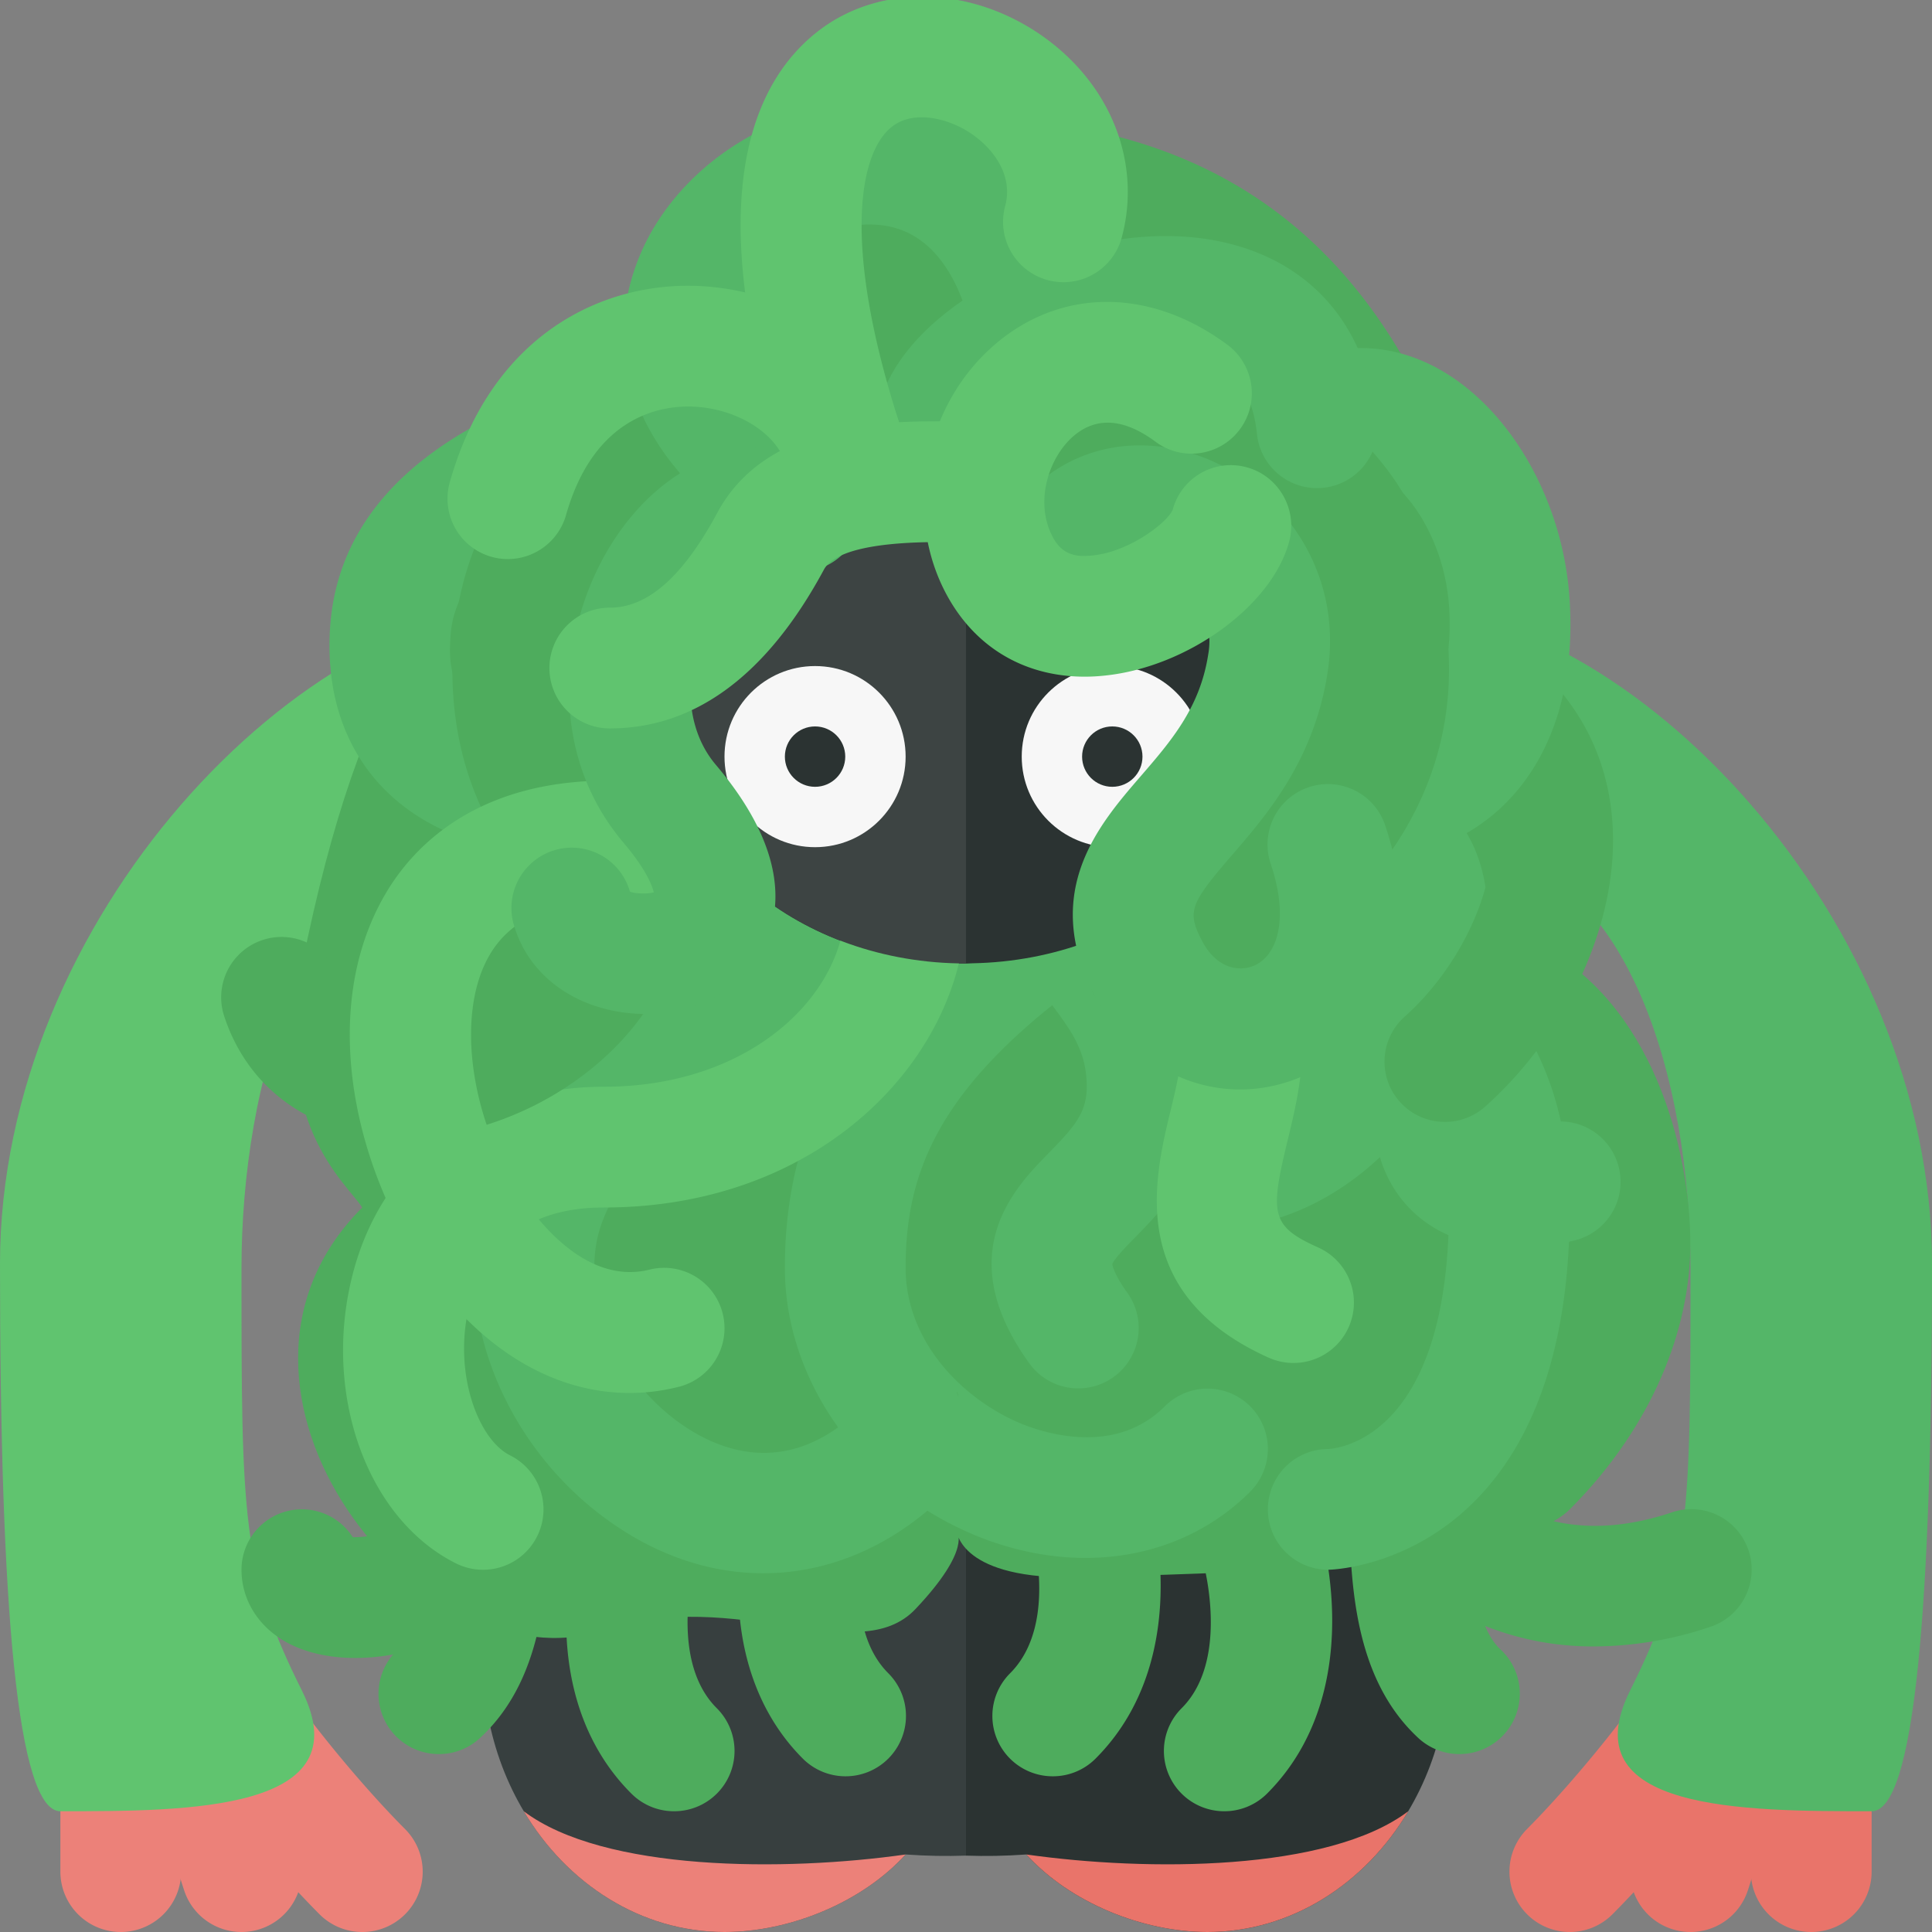<svg xmlns="http://www.w3.org/2000/svg" width="32" height="32"><rect width="100%" height="100%" fill="#808080" stroke="none"/><path fill="#EC8179" d="M2 32a1 1 0 01-1-1v-6a1 1 0 112 0v6a1 1 0 01-1 1z"/><path fill="#EC8179" d="M4 32a.999.999 0 01-.948-.684C3.009 31.188 2 28.126 2 25a1 1 0 112 0c0 2.794.939 5.656.949 5.685A1 1 0 014 32z"/><path fill="#EC8179" d="M6 32a.997.997 0 01-.707-.293C4.854 31.268 1 27.318 1 24a1 1 0 112 0c0 2.121 2.676 5.262 3.707 6.293A.999.999 0 016 32z"/><path fill="#60C46F" d="M9 10c-4 0-9 5.228-9 10.93S.288 30 1 30c2.118 0 5 0 4-2s-1-2.877-1-7c0-3 1-7 4-7 2 0 1-4 1-4z"/><path fill="#E9746A" d="M30 32a1 1 0 01-1-1v-6a1 1 0 112 0v6a1 1 0 01-1 1z"/><path fill="#E9746A" d="M28 32a1 1 0 01-.949-1.315c.01-.029.949-2.891.949-5.685a1 1 0 112 0c0 3.126-1.009 6.188-1.052 6.316A.999.999 0 0128 32z"/><path fill="#E9746A" d="M26 32a1 1 0 01-.707-1.706C26.323 29.26 29 26.115 29 24a1 1 0 112 0c0 3.318-3.854 7.268-4.293 7.707A.997.997 0 0126 32z"/><path fill="#54B668" d="M23 10c4 0 9 5.228 9 10.93S31.712 30 31 30c-2.118 0-5 0-4-2s1-2.877 1-7c0-3-1-7-4-7-2 0-1-4-1-4z"/><path fill="#373F3F" d="M12.101 23C9.899 23 8 25.015 8 27.5S9.798 32 12 32c1.084 0 2.281-.492 3-1.284.354.025.672.03 1 .019V23h-3.899z"/><path fill="#EC8179" d="M8.675 30c.719 1.206 1.942 2 3.325 2 1.084 0 2.281-.492 3-1.284C13 31 10 31 8.675 30z"/><path fill="#2B3332" d="M19.899 23C22.101 23 24 25.015 24 27.5S22.202 32 20 32c-1.084 0-2.281-.492-3-1.284-.354.025-.672.03-1 .019V23h3.899z"/><path fill="#E9746A" d="M23.325 30c-.719 1.206-1.942 2-3.325 2-1.084 0-2.281-.492-3-1.284C19 31 22 31 23.325 30z"/><path fill="#4EAC5D" d="M14.005 29.421a1 1 0 01-.707-.292c-.898-.898-1.248-2.261-.983-3.838.198-1.181.741-2.385 1.352-2.995a.999.999 0 111.414 1.414c-.229.229-.64.995-.793 1.911-.09.534-.153 1.515.425 2.093a1 1 0 01-.708 1.707z"/><path fill="#4EAC5D" d="M11.164 30a.997.997 0 01-.707-.293c-1.974-1.974-.868-5.596.368-6.833a.999.999 0 111.414 1.414c-.229.229-.639.995-.793 1.911-.089.534-.153 1.516.425 2.093A.999.999 0 0111.164 30z"/><path fill="#4EAC5D" d="M7.271 29.053a.998.998 0 01-.679-1.733c.486-.451.498-1.65.507-2.615.01-1.118.021-2.175.675-2.83a.999.999 0 011.44 1.386c-.104.218-.111.964-.115 1.462-.013 1.348-.028 3.026-1.147 4.062a.994.994 0 01-.681.268zm1.917-5.765s0 .001 0 0c0 .001 0 0 0 0z"/><path fill="#4EAC5D" d="M5.885 27.461c-.412 0-.794-.079-1.108-.243C4.29 26.963 4 26.508 4 26a1 1 0 011.843-.539c.268.006.826-.092 1.308-.476.723-.576 1.02-1.565.857-2.861a1 1 0 111.984-.248c.358 2.864-.985 4.261-1.818 4.839-.7.486-1.543.746-2.289.746z"/><path fill="#4EAC5D" d="M8.785 8.319C7.365 9.731 6 11 5 16c-.52 2.598.729 3.585 1 4-3 3 1 8 4 7 2.173-.724 4.215.652 5.162-.348.947-1 .684-1.294.684-1.294s.053.823 2.052.765C19.896 26.063 25 26 26 25c1.379-1.379 2-3 1.997-4.406-.003-1.594-.647-3.987-2.488-4.928C25 11 24.656 2.729 17 2c-5.945-.566-8.215 6.319-8.215 6.319z"/><path fill="#4EAC5D" d="M17.438 29.421a.999.999 0 01-.707-1.707c1.043-1.043.144-3.492-.368-4.004a.999.999 0 111.414-1.414c1.236 1.236 2.342 4.859.368 6.833a.996.996 0 01-.707.292z"/><path fill="#4EAC5D" d="M20.279 30a.999.999 0 01-.707-1.707c.578-.578.514-1.56.425-2.093-.154-.917-.564-1.682-.793-1.911a.999.999 0 111.414-1.414c1.236 1.236 2.342 4.859.368 6.833a1 1 0 01-.707.292z"/><path fill="#4EAC5D" d="M24.172 29.053a1 1 0 01-.68-.266c-1.119-1.037-1.135-2.714-1.147-4.063-.005-.508-.012-1.276-.123-1.475-.391-.391-.374-1.004.017-1.394.392-.391 1.04-.37 1.431.02.655.655.665 1.712.676 2.831.009.964.021 2.164.507 2.614a1 1 0 01-.681 1.733z"/><path fill="#4EAC5D" d="M26.417 27.27a4.827 4.827 0 01-2.705-.801c-1.042-.694-1.737-1.772-1.814-2.813a1 1 0 01.923-1.071.989.989 0 011.071.923c.025.344.327.896.929 1.296.549.365 1.49.706 2.863.248a1 1 0 11.633 1.897 6.038 6.038 0 01-1.9.321z"/><path fill="#54B668" d="M17.86 22.996a.997.997 0 01-.813-.417c-1.306-1.819-.243-2.904.328-3.486.411-.419.625-.658.625-1.093 0-.58-.251-.918-.569-1.346-.484-.651-1.217-1.636-.286-3.172a1 1 0 111.711 1.037c-.234.386-.234.386.18.942.383.516.964 1.296.964 2.539 0 1.272-.72 2.006-1.196 2.493-.142.144-.355.362-.381.447.002 0 .012.142.249.472a1 1 0 01-.812 1.584zm7.222-2.325c-1.076 0-1.637-.499-1.898-.848-.679-.909-.533-2.237.433-3.948a1.001 1.001 0 011.742.983c-.747 1.321-.571 1.768-.569 1.771.026.016.285.096.827-.029a1 1 0 01.449 1.949 4.335 4.335 0 01-.984.122zm-12.441 5.387c-.762 0-1.533-.221-2.259-.669-2-1.236-3.003-3.689-2.33-5.705.606-1.82 2.243-2.885 3.438-3.664.42-.273 1.034-.673 1.219-.905a1.017 1.017 0 01.365-1.324.986.986 0 011.365.321c1.031 1.702-.708 2.834-1.858 3.583-1.053.686-2.246 1.462-2.633 2.62-.373 1.122.293 2.634 1.485 3.371.695.43 1.755.708 2.859-.395a.999.999 0 111.414 1.414c-.893.896-1.97 1.353-3.065 1.353zm.105-10.877h.01-.01z"/><path fill="#54B668" d="M17.979 25.804c-.599 0-1.22-.124-1.832-.377C14.265 24.646 13 22.868 13 21c0-2.711 1.329-4.755 4.445-6.832a1 1 0 111.11 1.664C15.604 17.799 15 19.32 15 21c0 1.234.96 2.184 1.911 2.579.35.144 1.548.551 2.382-.286a.999.999 0 111.414 1.414c-.722.722-1.689 1.097-2.728 1.097z"/><path fill="#54B668" d="M22 26a1 1 0 110-2c.185-.01 2-.207 2-4 0-2.729-2.225-4-7-4a1 1 0 110-2c5.972 0 9 2.019 9 6 0 5.931-3.96 6-4 6z"/><path fill="#2B3332" d="M16.071 7.963c-.047 0-.092-.003-.139-.003-2.761.012-4.944 1.244-4.932 3.814.011 2.324 2.258 4.198 5.02 4.185.03 0 .059-.004.089-.004 2.72-.052 4.902-1.927 4.891-4.225-.012-2.567-2.23-3.74-4.929-3.767z"/><path fill="#60C46F" d="M7.999 26c-.15 0-.303-.034-.446-.105-1.45-.725-2.196-2.742-1.735-4.693C6.283 19.227 7.886 18 10 18c2.471 0 4-1.557 4-3a1 1 0 112 0c0 2.405-2.294 5-6 5-1.524 0-2.058.903-2.236 1.661-.254 1.077.151 2.178.684 2.444A1 1 0 017.999 26z"/><path fill="#3D4443" d="M15.932 7.96c-2.761.012-4.944 1.244-4.932 3.814.011 2.318 2.248 4.187 5 4.184V7.961l-.068-.001z"/><circle fill="#F7F7F7" cx="18.423" cy="12.532" r="1.5"/><circle fill="#F7F7F7" cx="13.5" cy="12.532" r="1.5"/><circle fill="#2B3332" cx="18.423" cy="12.532" r=".5"/><circle fill="#2B3332" cx="13.5" cy="12.532" r=".5"/><path fill="#4EAC5D" d="M6.684 18.848c-.199 0-.396-.015-.59-.045-1.155-.18-2.021-.893-2.375-1.955a1 1 0 111.897-.633c.074.222.236.526.786.612.779.12 1.957-.282 2.601-1.163.478-.654.513-1.4.104-2.217a1 1 0 011.789-.895c.748 1.497.649 3.021-.278 4.292-.892 1.219-2.472 2.004-3.934 2.004z"/><path fill="#54B668" d="M8.92 14.14a.848.848 0 01-.1-.005c-2.199-.219-3.483-1.646-3.354-3.723.183-2.932 3.46-3.895 4.693-4.258a1.011 1.011 0 011.252.675.992.992 0 01-.667 1.239l-.02.006c-1.565.46-3.178 1.113-3.262 2.463-.027.433-.091 1.444 1.555 1.608a1 1 0 01-.097 1.995z"/><path fill="#4EAC5D" d="M11.585 16.245a.985.985 0 01-.245-.031c-1.357-.343-3.908-1.88-3.846-5.239.035-1.828.92-4.962 6.462-5.424a.993.993 0 011.079.914 1 1 0 01-.913 1.08c-4.569.38-4.613 2.705-4.628 3.468-.048 2.547 2.099 3.199 2.343 3.265a.999.999 0 01-.252 1.967z"/><path fill="#54B668" d="M20.053 20.365a1 1 0 01-.041-1.999c1.262-.053 1.973-1.171 2.22-1.649.425-.824.449-1.525.384-1.795a1.282 1.282 0 00-.256.099.999.999 0 11-.877-1.796c1.293-.632 2.091-.183 2.453.14.775.694.926 2.048.394 3.534-.552 1.54-1.991 3.372-4.233 3.467l-.044-.001z"/><path fill="#60C46F" d="M21.421 22.575c-.137 0-.276-.029-.409-.088-2.359-1.062-1.897-2.962-1.622-4.098.292-1.203.323-1.634-.431-2.137a1 1 0 111.11-1.664c1.98 1.321 1.532 3.168 1.265 4.272-.302 1.244-.293 1.446.499 1.802a1 1 0 01-.412 1.913z"/><path fill="#4EAC5D" d="M23.935 18.582a.998.998 0 01-.666-1.746c.816-.729 1.396-1.85 1.444-2.789.028-.552-.123-1.013-.451-1.373a1 1 0 111.476-1.349c.692.758 1.028 1.734.973 2.823-.076 1.483-.885 3.085-2.11 4.179a.995.995 0 01-.666.255z"/><path fill="#54B668" d="M23.183 14.14a1 1 0 01-.098-1.995c.22-.022 1.02-.439.917-2.083-.068-1.098-.676-2.002-1.223-2.241-.233-.101-.372-.048-.508.062a1 1 0 01-1.263-1.551c.747-.608 1.683-.733 2.573-.344 1.313.574 2.308 2.198 2.417 3.948.18 2.864-1.525 4.079-2.716 4.198a.658.658 0 01-.099.006z"/><path fill="#4EAC5D" d="M19 17a1.001 1.001 0 01-.356-1.935c.031-.012 3.407-1.35 3.355-4.046-.025-1.35-.47-3.18-4.02-3.475a1 1 0 01-.913-1.08.988.988 0 011.079-.914c5.012.417 5.818 3.582 5.854 5.43.078 4.109-4.451 5.88-4.645 5.954A.977.977 0 0119 17z"/><path fill="#54B668" d="M20.539 18.045c-.989 0-1.927-.584-2.434-1.598-.849-1.697.098-2.792.789-3.591.504-.583.98-1.134 1.117-2.011a1.252 1.252 0 00-.876-1.427c-.593-.167-.781.272-.843.417a1 1 0 11-1.842-.78c.561-1.325 1.856-1.956 3.233-1.562 1.334.381 2.596 1.792 2.304 3.66-.226 1.443-1.009 2.349-1.581 3.01-.693.802-.741.932-.513 1.389.245.493.625.546.871.445.37-.153.602-.732.286-1.681a1 1 0 111.897-.633c.724 2.17-.19 3.653-1.417 4.162-.326.135-.662.2-.991.2z"/><path fill="#54B668" d="M15.587 8.648c-.385 0-.757-.228-.929-.598-.353-.76-.177-1.625.482-2.373 1.104-1.25 3.557-2.184 5.449-1.577 1.282.41 2.071 1.44 2.223 2.9a1.001 1.001 0 01-1.991.206c-.061-.59-.28-1.271-1.446-1.292h-.061c-1.449 0-2.781.966-2.834 1.342a.976.976 0 01-.49 1.305.972.972 0 01-.403.087z"/><path fill="#54B668" d="M12.404 8.572a.997.997 0 01-.664-.252c-1.317-1.171-1.735-2.658-1.146-4.081.633-1.53 2.362-2.607 4.029-2.514 1.607.093 2.824 1.188 3.339 3.002a1 1 0 01-1.923.546c-.192-.678-.614-1.498-1.531-1.551-.827-.056-1.753.527-2.065 1.282-.253.613-.042 1.226.627 1.821a1 1 0 01-.666 1.747z"/><path fill="#60C46F" d="M10.425 23.072c-1.196 0-2.351-.654-3.256-1.872-1.268-1.703-1.939-4.454-.772-6.416.502-.845 1.784-2.198 4.745-1.774a1 1 0 11-.283 1.979c-1.379-.193-2.303.078-2.743.817-.604 1.016-.31 2.9.658 4.2.356.479 1.083 1.247 1.984 1.023a1 1 0 01.484 1.941 3.319 3.319 0 01-.817.102z"/><path fill="#54B668" d="M10.694 16.795c-.076 0-.153-.003-.23-.01-.944-.081-1.687-.623-1.937-1.415a1 1 0 111.906-.603c.05.029.27.048.396.013-.028-.117-.131-.384-.5-.82-1.335-1.576-1.017-3.708-.156-5.021.823-1.257 2.116-1.805 3.369-1.428.529.159.829.716.671 1.246a1.003 1.003 0 01-1.245.67c-.558-.167-.967.371-1.122.607-.47.717-.625 1.883.01 2.633 1.209 1.427 1.09 2.448.777 3.052-.344.669-1.09 1.076-1.939 1.076z"/><path fill="#60C46F" d="M10.1 12.065a1 1 0 110-2c.63 0 1.214-.517 1.785-1.579.812-1.508 2.8-1.508 3.756-1.508a1 1 0 110 2c-.433 0-1.749 0-1.994.456-.941 1.747-2.134 2.631-3.547 2.631z"/><path fill="#60C46F" d="M8.412 9.26a1 1 0 01-.962-1.273c.716-2.532 2.635-3.34 4.178-3.247 1.721.1 3.144 1.247 3.383 2.729a1 1 0 11-1.974.319c-.088-.545-.758-1.007-1.524-1.051-.48-.03-1.656.092-2.138 1.795a1.003 1.003 0 01-.963.728z"/><path fill="#60C46F" d="M14.114 8.817a.998.998 0 01-.943-.67c-1.668-4.761-.718-6.775.373-7.626.988-.771 2.443-.767 3.627.011 1.192.786 1.747 2.115 1.413 3.385a1 1 0 11-1.934-.509c.136-.518-.211-.962-.58-1.206-.374-.247-.938-.383-1.296-.104-.581.454-.855 2.137.283 5.389a1 1 0 01-.943 1.33z"/><path fill="#60C46F" d="M17.967 11.208c-1.028 0-1.867-.514-2.332-1.443-.673-1.346-.3-3.1.869-4.081 1.096-.921 2.563-.91 3.825.026.444.329.537.955.209 1.399s-.955.538-1.398.208c-.521-.386-.974-.417-1.35-.102-.404.339-.659 1.068-.366 1.655.105.212.268.36.591.336.645-.025 1.321-.549 1.409-.764a.995.995 0 011.222-.703c.533.142.849.696.707 1.23-.284 1.064-1.684 2.081-3.057 2.221a3.078 3.078 0 01-.329.018z"/><path fill="#4EAC5D" d="M15.875 23.137c-.007-.06-.029-.09-.029-.09s.006.038.029.09z"/></svg>